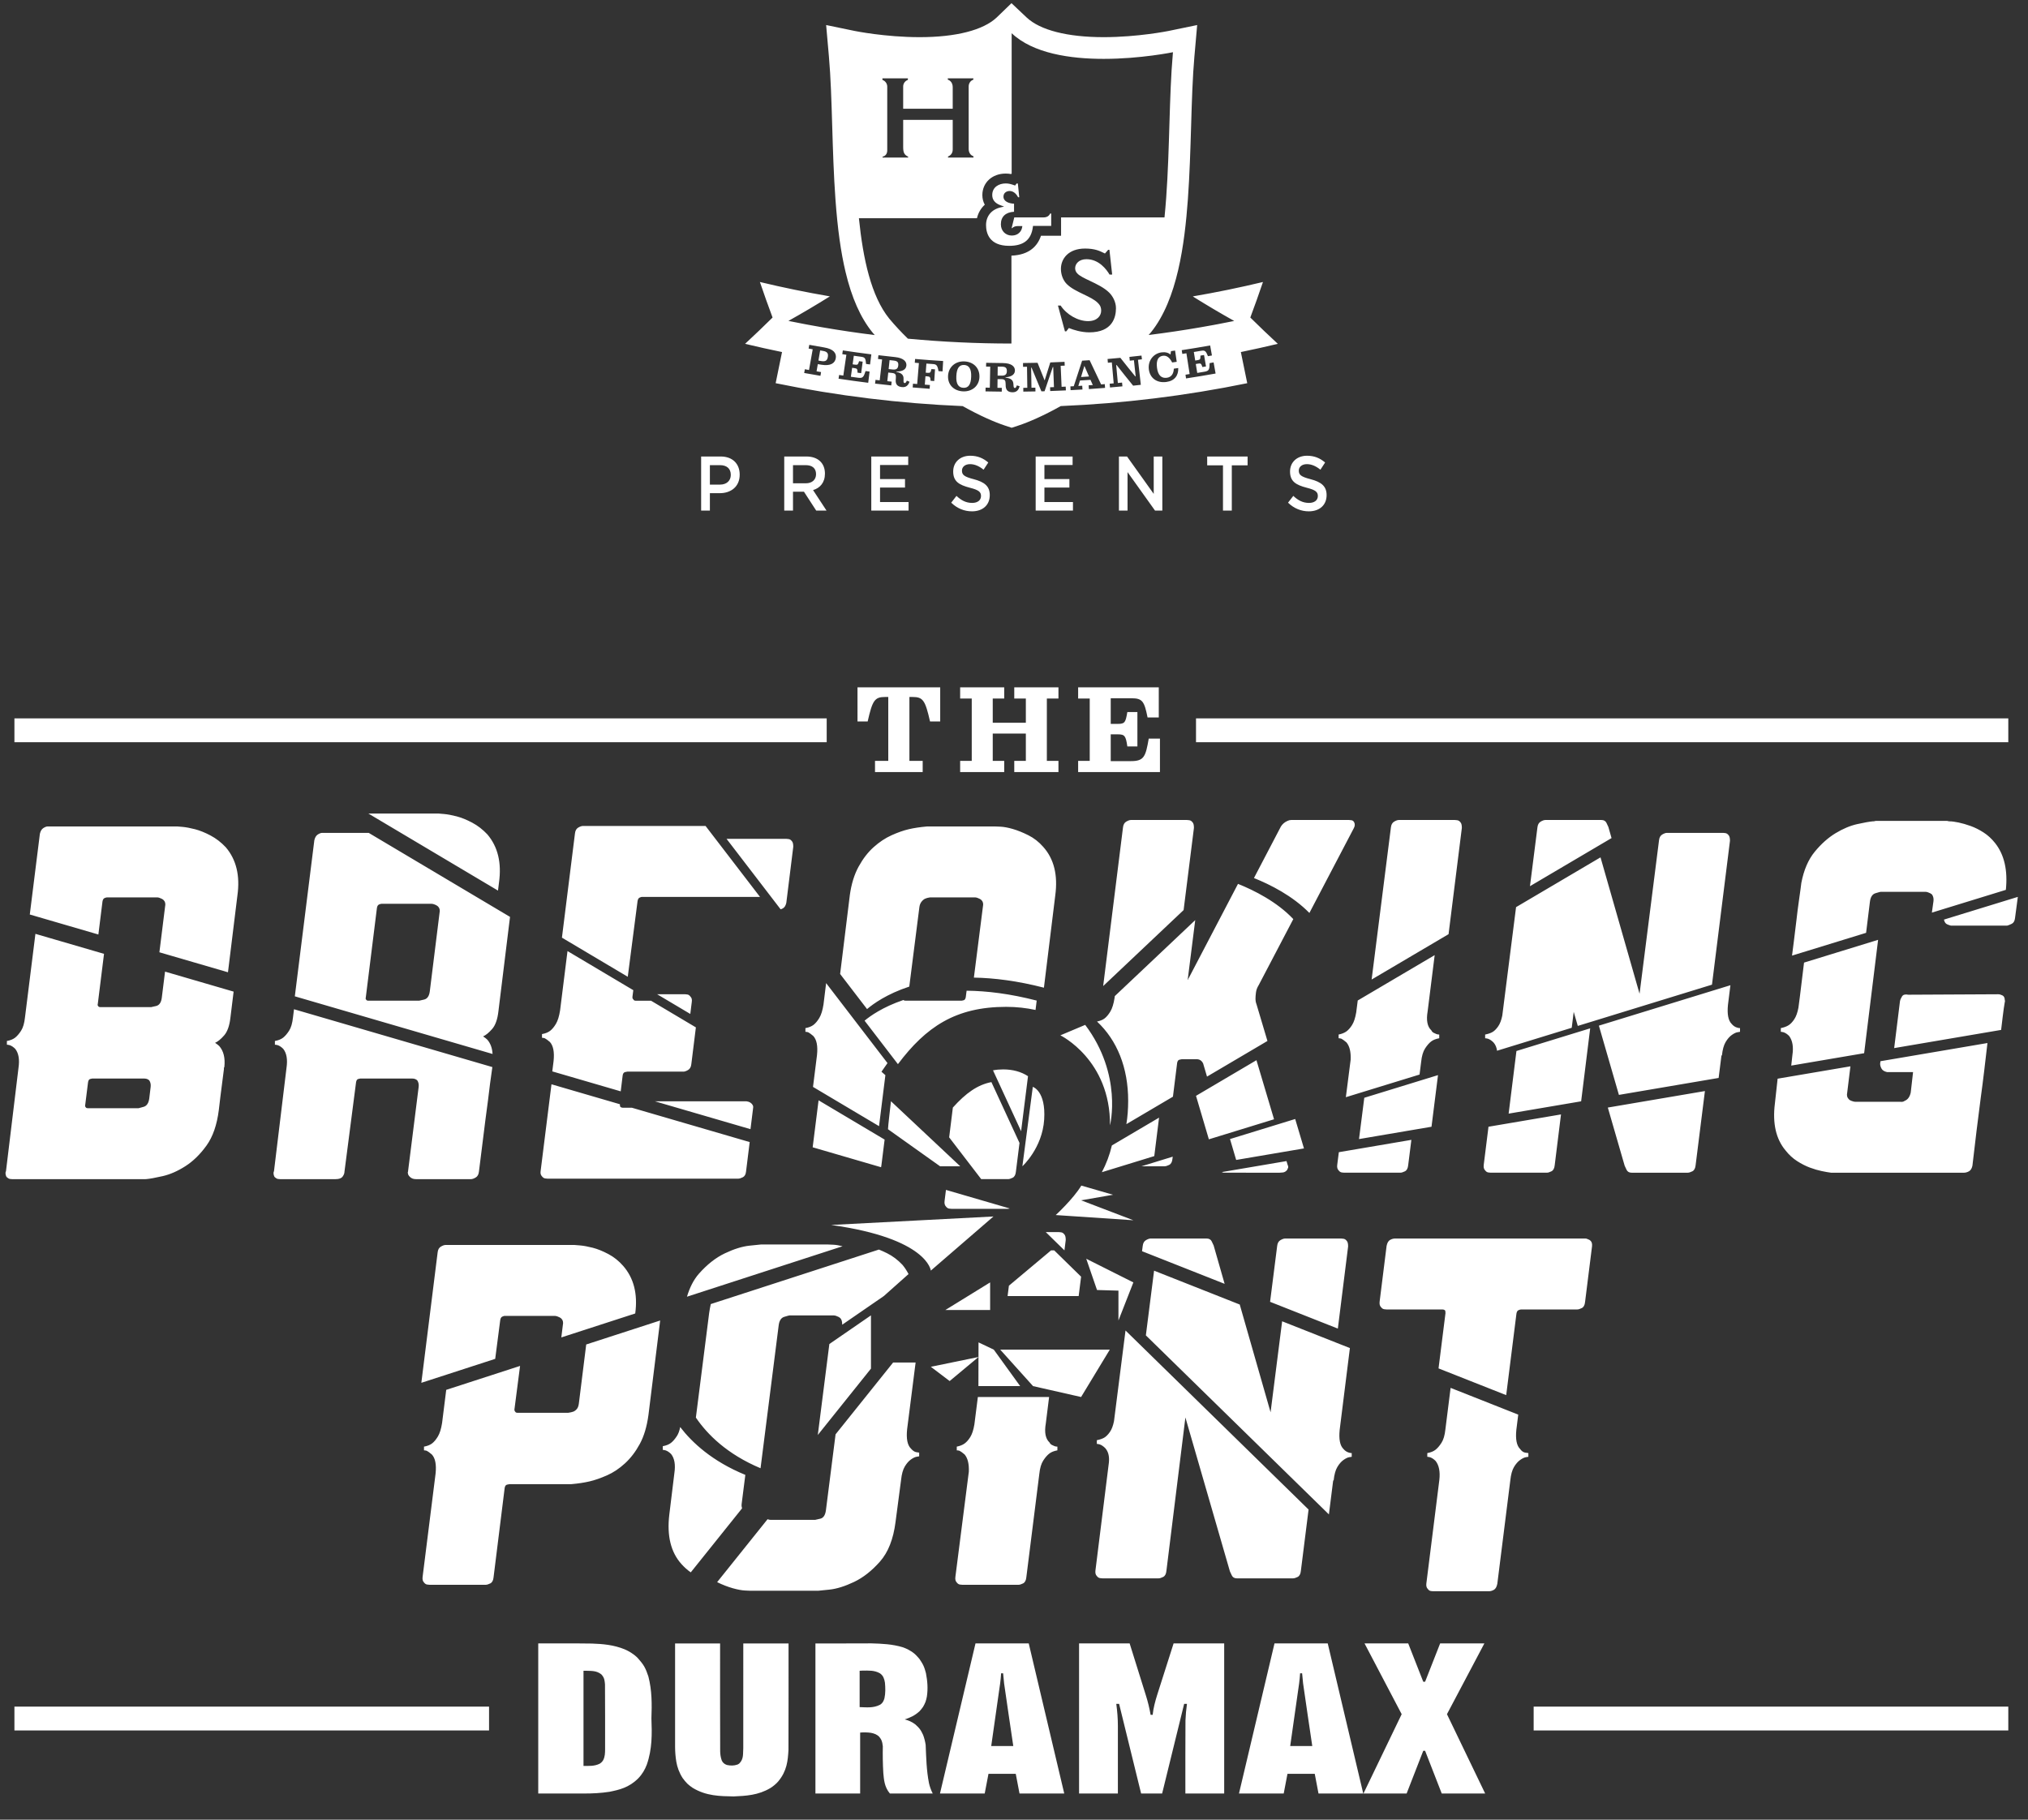 <?xml version="1.0" encoding="utf-8"?>
<!-- Generator: Adobe Illustrator 16.0.0, SVG Export Plug-In . SVG Version: 6.00 Build 0)  -->
<!DOCTYPE svg PUBLIC "-//W3C//DTD SVG 1.1//EN" "http://www.w3.org/Graphics/SVG/1.1/DTD/svg11.dtd">
<svg version="1.1" id="Layer_1" xmlns="http://www.w3.org/2000/svg" xmlns:xlink="http://www.w3.org/1999/xlink" x="0px" y="0px"
	 width="390px" height="350px" viewBox="0 0 390 350" enable-background="new 0 0 390 350" xml:space="preserve">
<rect x="0" y="0" width="390" height="350" fill="#333333" stroke="none"/>
<path fill="#FFFFFF" d="M278.262,329.71l7.347,15.259h-8.352l-3.2-8.219h-0.353l-3.199,8.219h-8.3l7.347-15.259l-7.14-13.608h8.4
	l2.892,7.37h0.353l2.892-7.37h8.507L278.262,329.71z M255.334,316.102l6.828,28.867h-8.604l-0.722-3.786h-5.246l-0.722,3.786h-8.604
	l6.831-28.867H255.334z M252.359,335.84c-0.586-4.016-1.197-8.036-1.765-12.049c-0.074-0.647-0.131-1.296-0.188-1.946h-0.387
	c-0.078,1.297-0.262,2.589-0.463,3.879l-1.441,10.116H252.359z M222.537,325.995c-0.399,1.276-0.739,2.564-0.871,3.843h-0.394
	c-0.222-1.277-0.528-2.545-0.928-3.802l-3.104-9.935h-9.727v28.867h7.464v-13.003c0-1.416-0.117-2.824-0.306-4.238h0.541
	l4.232,17.241h4.043l4.233-17.241h0.541c-0.145,1.057-0.249,2.117-0.287,3.175c-0.037,4.69-0.012,9.377-0.018,14.066h7.465v-28.867
	h-9.73L222.537,325.995z M197.835,316.102l6.827,28.867h-8.602l-0.722-3.786h-5.246l-0.724,3.786h-8.603l6.831-28.867H197.835z
	 M194.863,335.84c-0.588-4.016-1.2-8.036-1.766-12.049c-0.076-0.647-0.134-1.296-0.189-1.946h-0.386
	c-0.077,1.297-0.262,2.589-0.463,3.879l-1.44,10.116H194.863z M178.648,342.968c0.148,0.659,0.382,1.342,0.722,2.001h-8.238
	c-1.066-1.271-1.144-2.652-1.266-3.989c-0.101-1.698-0.125-3.401-0.093-5.104c-0.046-0.403-0.105-0.808-0.286-1.21
	c-0.129-0.229-0.256-0.455-0.432-0.637c-0.459-0.447-1.048-0.641-1.583-0.734c-0.685-0.099-1.371-0.098-2.057-0.049v11.724h-8.601
	v-28.867c3.591-0.005,7.178,0.014,10.769-0.012c2.009,0.058,4.007,0.136,6.055,0.755c0.313,0.107,0.616,0.248,0.92,0.385
	c0.426,0.237,0.853,0.48,1.224,0.784c0.375,0.305,0.694,0.677,1.014,1.047c0.285,0.422,0.572,0.845,0.784,1.301
	c0.213,0.458,0.348,0.952,0.484,1.443c0.294,1.506,0.416,3.009,0.18,4.525c-0.057,0.337-0.145,0.674-0.261,1.007
	c-0.139,0.331-0.281,0.663-0.471,0.96c-0.19,0.298-0.431,0.564-0.667,0.833c-0.951,0.885-1.892,1.271-2.857,1.584
	c0.665,0.171,1.362,0.442,2.035,0.963c0.315,0.289,0.63,0.577,0.88,0.915c0.251,0.338,0.436,0.725,0.622,1.111
	c0.237,0.639,0.396,1.281,0.488,1.925C178.117,338.073,178.164,340.511,178.648,342.968z M170.181,323.645
	c-0.047-0.354-0.145-0.704-0.301-1.045c-0.144-0.271-0.333-0.525-0.662-0.751c-1.074-0.616-2.208-0.521-3.315-0.521
	c-0.198,0.011-0.395,0.02-0.588,0.031v6.992c1.303,0.034,2.604,0.218,3.917-0.451c0.534-0.323,0.726-0.81,0.851-1.238
	C170.303,325.656,170.272,324.652,170.181,323.645z M142.939,316.102c0.001,6.728,0,13.454-0.003,20.182
	c-0.083,0.982,0.135,2.045-0.782,2.925c-0.108,0.072-0.214,0.143-0.33,0.193c-0.696,0.239-1.325,0.226-1.987,0.089
	c-0.327-0.096-0.631-0.26-0.888-0.608c-0.056-0.096-0.113-0.188-0.156-0.286c-0.211-0.59-0.28-1.141-0.298-1.718
	c-0.035-6.926-0.011-13.851-0.015-20.776h-8.655v19.936c0.004,0.931,0.078,1.861,0.229,2.785c0.173,1.068,0.571,2.163,1.222,3.169
	c0.263,0.391,0.587,0.74,0.913,1.092c0.326,0.297,0.662,0.558,1.005,0.788c2.643,1.607,5.29,1.603,7.901,1.658
	c2.353-0.104,4.733-0.227,7.042-1.603c0.512-0.316,1.129-0.818,1.518-1.279c1.704-2.036,1.85-4.023,1.973-6.021
	c0.032-6.844,0.009-13.686,0.015-20.524H142.939z M125.273,330.515c0.116,2.968,0.161,5.918-0.893,8.913
	c-0.349,0.917-0.837,1.789-1.646,2.63c-1.792,1.795-3.685,2.206-5.534,2.581c-1.639,0.255-3.283,0.335-4.924,0.33h-8.768v-28.867
	c3.439,0.008,6.878-0.029,10.319,0.024c2.083,0.071,4.188,0.247,6.305,1.11c0.802,0.358,1.689,0.844,2.493,1.655
	c0.461,0.525,0.92,1.052,1.264,1.646c0.345,0.593,0.569,1.254,0.797,1.916C125.385,325.129,125.374,327.823,125.273,330.515z
	 M116.345,323.99c-0.065-0.635-0.054-1.259-0.709-1.941c-0.921-0.729-1.885-0.651-2.834-0.687c-0.197-0.002-0.393-0.002-0.59,0
	v18.306c1.03-0.021,2.047,0.087,3.095-0.424c0.249-0.152,0.482-0.344,0.688-0.689c0.358-0.677,0.357-1.381,0.369-2.077
	C116.357,332.313,116.382,328.156,116.345,323.99z M164.903,138.765h1.957c0.917-4.038,1.338-4.707,3.343-4.707h0.619v12.289h-2.551
	v2.155h9.168v-2.155h-2.552v-12.289h0.619c2.007,0,2.428,0.669,3.346,4.707h1.957V132.2h-15.905V138.765z M193.118,134.355V132.2
	h-8.474v2.155h2.23v11.992h-2.23v2.155h8.474v-2.155h-2.206v-5.253h6.366v5.253h-2.228v2.155h8.498v-2.155h-2.23v-11.992h2.23V132.2
	h-8.498v2.155h2.228v4.658h-6.366v-4.658H193.118z M207.334,146.347v2.155h15.733v-6.441h-2.155
	c-0.595,3.444-0.894,4.336-3.396,4.336h-3.914v-5.154h1.338c1.361,0,1.561,0.298,1.857,2.329h1.934v-6.615h-1.934
	c-0.346,2.007-0.469,2.279-1.857,2.279h-1.338v-4.93h4.013c2.082,0,2.454,0.595,3.072,3.691h2.155V132.2h-15.508v2.155h2.23v11.992
	H207.334z M161.563,187.339l5.179,6.751c1.178-1.006,3.822-2.917,8.12-4.327l1.943-15.288c0.058-0.415,0.191-0.758,0.401-1.025
	c0.208-0.268,0.431-0.459,0.668-0.579c0.237-0.119,0.566-0.208,0.982-0.267h8.65c0.118,0,0.266,0.03,0.445,0.087
	c0.356,0.121,0.624,0.268,0.803,0.447c0.295,0.297,0.385,0.713,0.267,1.248l-1.735,13.649c3.895,0.066,8.37,0.627,13.469,1.939
	l2.177-17.728c0.534-3.923-0.237-7.045-2.317-9.363c-0.834-0.951-1.785-1.695-2.854-2.229c-1.069-0.535-2.065-0.937-2.987-1.204
	c-0.921-0.268-1.724-0.416-2.407-0.446c-0.685-0.029-1.057-0.045-1.115-0.045h-12.929c-1.369,0.12-2.557,0.299-3.567,0.535
	c-1.012,0.238-2.112,0.625-3.3,1.16c-1.19,0.534-2.334,1.292-3.432,2.274c-1.101,0.98-2.066,2.229-2.898,3.745
	c-0.834,1.516-1.398,3.343-1.696,5.484L161.563,187.339z M229.85,176.979l-15.467,14.615l-0.047,0.369
	c-0.178,1.13-0.446,1.991-0.802,2.586c-0.358,0.596-0.729,1.039-1.115,1.338c-0.362,0.279-0.854,0.473-1.454,0.594
	c3.844,3.596,5.99,8.841,5.99,15.232c0,1.61-0.116,3.1-0.343,4.506l8.953-5.28l0.808-6.492c0.059-0.356,0.208-0.564,0.445-0.623
	c0.238-0.06,0.388-0.09,0.448-0.09h2.941c0.118,0,0.268,0.03,0.447,0.09c0.296,0.119,0.534,0.355,0.714,0.712l0.749,2.541
	l11.622-6.854l-2.117-7.102c-0.122-0.296-0.181-0.653-0.181-1.07c0-0.296,0.03-0.682,0.091-1.158
	c0.057-0.477,0.238-0.95,0.534-1.428l6.645-12.685c-3.135-3.328-7.528-5.527-10.634-6.773l-9.474,18.121
	c-0.061,0.06-0.091,0.119-0.091,0.179s-0.03,0.12-0.088,0.178v-0.178L229.85,176.979z M213.461,216.457c0,0,2.472-9.715-4.77-19.329
	l-4.772,2.011C203.919,199.139,213.556,203.822,213.461,216.457z M261.349,219.093l13.941-2.372l1.249-9.929l-14.177,4.359
	L261.349,219.093z M259.882,157.765c-0.235-0.028-0.386-0.044-0.443-0.044h-11.146c-0.239,0-0.478,0.06-0.713,0.179
	c-0.538,0.238-0.953,0.594-1.25,1.069l-5.185,9.917c3.117,1.25,7.433,3.415,10.661,6.716l8.525-16.276
	c0.236-0.415,0.267-0.802,0.089-1.159C260.299,157.93,260.121,157.795,259.882,157.765z M228.714,157.765
	c-0.241-0.028-0.389-0.044-0.447-0.044h-10.79c-0.239,0-0.535,0.105-0.893,0.312c-0.354,0.209-0.565,0.58-0.624,1.115l-3.812,30.514
	l15.469-14.616l1.986-15.808c0-0.536-0.086-0.892-0.266-1.07C229.158,157.93,228.95,157.795,228.714,157.765z M190.409,246.663
	l-8.609,5.308h8.609V246.663z M185.73,191.765c-0.058,0.356-0.194,0.566-0.399,0.623c-0.21,0.061-0.344,0.09-0.402,0.09h-10.791
	c-0.2,0-0.324-0.052-0.396-0.138c-4.005,1.353-6.444,3.118-7.477,3.98l6.413,8.361c5.389-7.161,11.081-11.022,20.808-11.022
	c2.015,0,3.891,0.219,5.656,0.597l0.222-1.801c-5.118-1.321-9.598-1.862-13.478-1.9L185.73,191.765z M143.956,211.916
	c-0.208-0.057-0.341-0.087-0.402-0.087h-17.604l18.376,5.357l0.477-3.843c0.06-0.297,0.06-0.52,0-0.669
	c-0.058-0.146-0.147-0.281-0.266-0.402C144.357,212.096,144.164,211.977,143.956,211.916z M157.27,276.007l10.223-12.761v-10.244
	l-8.002,5.511L157.27,276.007z M156.283,220.672l13.154,3.836c0.029-0.115,0.051-0.237,0.065-0.374l0.617-4.944l-12.701-7.552
	L156.283,220.672z M146.258,282.405l3.493-27.517c0.118-0.893,0.477-1.428,1.069-1.605c0.595-0.178,0.921-0.269,0.982-0.269h8.561
	c0.119,0,0.266,0.031,0.445,0.091c0.357,0.119,0.624,0.267,0.803,0.444c0.237,0.238,0.355,0.656,0.355,1.248l8.002-5.511
	l4.751-4.229c-0.326-0.626-0.707-1.217-1.159-1.764c-0.893-0.948-1.872-1.692-2.944-2.229c-0.551-0.276-1.081-0.514-1.594-0.719
	l-32.331,10.483c-0.118,0.562-0.237,1.125-0.317,1.739l-2.552,20.095C136.024,275.903,139.816,279.699,146.258,282.405z
	 M270.179,225.293c0.354-0.179,0.563-0.564,0.623-1.159l0.614-4.89l-13.946,2.371l-0.31,2.429c-0.062,0.476,0.028,0.834,0.267,1.07
	c0.179,0.238,0.386,0.373,0.622,0.402c0.238,0.029,0.389,0.044,0.449,0.044h10.788C269.521,225.561,269.82,225.471,270.179,225.293z
	 M179.006,244.391l12.044-10.41l-31.22,1.631C178.408,238.193,179.006,244.391,179.006,244.391z M213.425,259.59h-21.079
	l6.316,7.018l9.24,2.096L213.425,259.59z M160.312,239.417c-0.653-0.029-1.011-0.046-1.069-0.046h-12.929
	c-0.061,0-0.789,0.077-2.185,0.225c-1.398,0.148-2.975,0.638-4.726,1.471c-1.754,0.833-3.42,2.141-4.995,3.923
	c-1.017,1.151-1.766,2.648-2.301,4.422l29.927-9.705C161.394,239.552,160.804,239.44,160.312,239.417z M285.334,224.044
	c-0.061,0.476,0.03,0.834,0.271,1.07c0.179,0.238,0.385,0.373,0.622,0.402c0.239,0.029,0.385,0.044,0.447,0.044h10.79
	c0.237,0,0.535-0.09,0.89-0.268c0.357-0.179,0.566-0.564,0.625-1.159l1.213-9.782l-13.945,2.369L285.334,224.044z M281.126,159.237
	c0-0.536-0.091-0.892-0.269-1.07c-0.175-0.237-0.387-0.372-0.624-0.402c-0.236-0.028-0.387-0.044-0.445-0.044h-10.79
	c-0.238,0-0.534,0.105-0.891,0.312c-0.358,0.209-0.566,0.58-0.625,1.115l-3.708,29.26l14.795-8.725L281.126,159.237z
	 M305.805,197.793l-14.182,4.361l-1.501,12.045l13.944-2.369L305.805,197.793z M260.814,194.707
	c-0.179,1.07-0.444,1.888-0.803,2.451c-0.357,0.566-0.729,0.981-1.114,1.25c-0.389,0.268-0.877,0.46-1.471,0.579v0.714
	c0.179,0,0.356,0.029,0.534,0.087c0.236,0.121,0.565,0.358,0.98,0.715c0.594,0.714,0.862,1.813,0.804,3.3l-0.925,7.236l14.172-4.355
	l0.307-2.435c0.117-1.129,0.368-1.991,0.758-2.587c0.386-0.593,0.771-1.039,1.159-1.336c0.386-0.299,0.906-0.506,1.561-0.625v-0.714
	c-0.179,0-0.358-0.029-0.535-0.09c-0.119-0.058-0.283-0.135-0.491-0.222c-0.21-0.091-0.371-0.253-0.488-0.492
	c-0.775-0.713-1.012-1.93-0.716-3.655l1.354-10.815l-14.797,8.726L260.814,194.707z M344.469,204.959l14.02-2.383l2.686-21.807
	l-14.245,4.381c-0.262,2.079-0.529,4.276-0.809,6.624l-0.269,2.052c-0.179,0.951-0.444,1.693-0.803,2.229
	c-0.354,0.534-0.729,0.923-1.113,1.158c-0.385,0.239-0.877,0.417-1.472,0.537v0.712c0.118,0,0.296,0.031,0.536,0.089
	c0.356,0.12,0.711,0.356,1.069,0.714c0.653,0.891,0.86,2.11,0.625,3.657L344.469,204.959z M309.302,159.058
	c-0.057-0.118-0.176-0.369-0.355-0.758c-0.179-0.385-0.505-0.579-0.979-0.579h-10.791c-0.24,0-0.534,0.105-0.894,0.312
	c-0.356,0.209-0.566,0.58-0.624,1.115l-1.435,11.303l15.689-9.252L309.302,159.058z M259.253,239.74
	c0-0.538-0.087-0.894-0.269-1.072c-0.178-0.235-0.386-0.37-0.622-0.401c-0.238-0.029-0.389-0.044-0.446-0.044h-10.791
	c-0.237,0-0.534,0.105-0.893,0.312c-0.354,0.209-0.564,0.58-0.623,1.115l-1.363,10.745l13.032,5.15L259.253,239.74z
	 M207.912,230.872l6.132-1.068l-6.096-1.766c-1.548,2.57-4.922,5.669-4.922,5.669l14.929,1.001L207.912,230.872z M385.741,171.159
	c0.389-3.753-0.294-6.751-2.059-8.99c-0.657-0.831-1.397-1.516-2.23-2.05c-0.834-0.536-1.664-0.951-2.498-1.249
	c-0.832-0.297-1.605-0.519-2.317-0.669c-0.713-0.147-1.277-0.222-1.694-0.222c-0.118,0-0.223-0.014-0.312-0.045
	c-0.09-0.028-0.193-0.044-0.313-0.044h-0.268h-12.93h-0.266c-0.121,0-0.227,0.016-0.312,0.044c-0.09,0.032-0.198,0.045-0.313,0.045
	h-0.088c-0.657,0.06-1.651,0.238-2.989,0.535c-1.338,0.298-2.72,0.878-4.146,1.739c-1.427,0.863-2.765,2.051-4.012,3.567
	c-1.247,1.517-2.113,3.523-2.587,6.02c0,0.06-0.046,0.417-0.136,1.071c-0.089,0.654-0.208,1.502-0.354,2.541
	c-0.15,1.04-0.299,2.216-0.446,3.521c-0.148,1.309-0.313,2.647-0.49,4.014c-0.119,0.906-0.24,1.851-0.36,2.817l14.243-4.38
	l0.741-6.017c0.117-0.892,0.476-1.427,1.07-1.605c0.593-0.178,0.921-0.267,0.979-0.267h8.65c0.118,0,0.269,0.03,0.444,0.089
	c0.359,0.12,0.627,0.267,0.805,0.445c0.237,0.356,0.327,0.774,0.27,1.249l-0.31,2.218L385.741,171.159z M230.002,210.777
	l2.473,8.363l12.534-3.854l-3.384-11.363L230.002,210.777z M204.057,237.029c-0.237-0.029-0.387-0.047-0.445-0.047h-2.506
	l3.594,3.516l0.25-1.998c0-0.535-0.09-0.894-0.269-1.069C204.504,237.193,204.294,237.058,204.057,237.029z M246.099,225.561
	c0.059,0,0.257-0.015,0.583-0.044s0.609-0.193,0.846-0.491c0.058-0.119,0.118-0.252,0.178-0.401c0.06-0.148,0.03-0.342-0.088-0.58
	l-0.213-0.719l-12.461,2.119c0.186,0.069,0.322,0.116,0.367,0.116H246.099z M237.738,223.105l13.026-2.213l-1.688-5.659
	l-12.536,3.856l1.149,3.895C237.707,223.03,237.725,223.063,237.738,223.105z M222.897,214.969l-9.075,5.35
	c-0.432,1.84-1.075,3.529-1.926,5.147l10.08-3.098L222.897,214.969z M224.848,224.056c0.358-0.18,0.566-0.566,0.624-1.161
	l0.054-0.418l-6.003,1.847h4.436C224.194,224.323,224.493,224.232,224.848,224.056z M233.394,239.561
	c-0.06-0.119-0.18-0.371-0.358-0.759c-0.176-0.386-0.504-0.579-0.979-0.579h-10.792c-0.235,0-0.535,0.105-0.889,0.312
	c-0.358,0.209-0.567,0.58-0.624,1.115l-0.13,1.011l15.883,6.277L233.394,239.561z M332.688,161.714c0-0.537-0.091-0.893-0.27-1.071
	c-0.178-0.237-0.388-0.371-0.625-0.402c-0.238-0.029-0.386-0.044-0.443-0.044h-10.791c-0.238,0-0.537,0.105-0.891,0.312
	c-0.359,0.209-0.567,0.58-0.625,1.115l-3.744,29.516l-7.508-26.235l-16.241,9.577l-2.647,20.848
	c-0.178,0.893-0.447,1.593-0.803,2.098c-0.354,0.505-0.713,0.861-1.069,1.068c-0.356,0.21-0.833,0.372-1.426,0.491v0.714
	c0.118,0,0.296,0.029,0.535,0.087c0.354,0.121,0.712,0.358,1.068,0.715c0.378,0.42,0.597,0.96,0.688,1.598l14.36-4.416l0.38-3.067
	l0.784,2.71l25.806-7.934L332.688,161.714z M217.955,246.663l-9.062-4.551l2.071,6.011l4.122,0.122v5.745L217.955,246.663z
	 M183.992,304.378c0.179,0.239,0.387,0.372,0.624,0.401c0.237,0.03,0.387,0.045,0.448,0.045h10.788c0.238,0,0.538-0.09,0.892-0.267
	c0.356-0.18,0.565-0.565,0.625-1.161l2.497-19.885c0.117-1.128,0.369-1.989,0.759-2.586c0.385-0.594,0.771-1.039,1.159-1.337
	c0.384-0.298,0.904-0.505,1.56-0.624v-0.714c-0.179,0-0.357-0.028-0.535-0.089c-0.12-0.059-0.282-0.135-0.49-0.223
	c-0.207-0.09-0.373-0.254-0.491-0.491c-0.771-0.715-1.011-1.931-0.713-3.656l0.636-5.089h-13.701l-0.667,5.268
	c-0.177,1.071-0.446,1.888-0.801,2.451c-0.358,0.567-0.731,0.98-1.116,1.25c-0.387,0.268-0.878,0.461-1.473,0.579v0.714
	c0.179,0,0.358,0.029,0.537,0.088c0.237,0.12,0.563,0.356,0.98,0.714c0.595,0.714,0.861,1.814,0.803,3.299l-2.586,20.243
	C183.665,303.784,183.754,304.141,183.992,304.378z M111.319,269.958c-0.06,0.476-0.193,0.834-0.4,1.069
	c-0.209,0.238-0.433,0.402-0.669,0.491c-0.239,0.089-0.566,0.164-0.98,0.223h-9.721c-0.238,0-0.387-0.059-0.445-0.179
	c-0.12-0.118-0.178-0.268-0.178-0.444l1.086-8.393l-14.2,4.605l-0.796,6.373c-0.179,1.129-0.446,1.991-0.803,2.586
	c-0.357,0.595-0.729,1.04-1.115,1.338c-0.387,0.297-0.907,0.505-1.56,0.623v0.714c0.179,0,0.356,0.029,0.535,0.088
	c0.237,0.12,0.565,0.356,0.981,0.714c0.653,0.714,0.892,1.933,0.713,3.657l-2.497,19.885c-0.06,0.476,0.029,0.832,0.268,1.069
	c0.179,0.239,0.386,0.372,0.624,0.401c0.237,0.03,0.386,0.045,0.445,0.045h10.79c0.237,0,0.535-0.09,0.892-0.267
	c0.357-0.18,0.564-0.565,0.624-1.161l2.14-17.209c0.059-0.356,0.208-0.564,0.446-0.624c0.237-0.06,0.387-0.089,0.446-0.089h11.86
	c1.367-0.119,2.556-0.298,3.567-0.536c1.01-0.235,2.125-0.624,3.344-1.159c1.218-0.534,2.378-1.307,3.478-2.318
	c1.1-1.009,2.051-2.258,2.854-3.746c0.804-1.485,1.35-3.328,1.65-5.527l2.254-18.197l-14.22,4.611L111.319,269.958z
	 M180.781,224.323h3.875l-13.316-12.507c0,0-0.612,5.206-0.571,5.382L180.781,224.323z M256.381,284.75h0.09
	c0.119-1.127,0.354-1.99,0.713-2.585c0.356-0.594,0.743-1.04,1.159-1.337c0.415-0.298,0.771-0.477,1.069-0.537
	c0.297-0.057,0.477-0.087,0.534-0.087v-0.714c-0.178,0-0.356-0.029-0.534-0.091c-0.416-0.117-0.773-0.356-1.069-0.713
	c-0.657-0.653-0.893-1.872-0.715-3.655l1.967-15.739l-13.031-5.151l-2.223,17.502l-5.93-20.725l-16.473-6.514l-1.58,12.444
	l35.2,34.438L256.381,284.75z M128.709,291.359c-0.477,4.043,0.297,7.193,2.316,9.451c0.574,0.648,1.181,1.183,1.815,1.622
	l9.862-12.312c-0.077-0.249-0.119-0.515-0.082-0.812l0.713-5.626c-6.381-2.611-10.253-6.229-12.527-9.2
	c-0.138,0.712-0.346,1.287-0.626,1.718c-0.387,0.596-0.772,1.042-1.159,1.338c-0.387,0.3-0.907,0.506-1.561,0.625v0.713
	c0.119,0,0.298,0.031,0.535,0.09c0.358,0.119,0.714,0.356,1.069,0.712c0.656,0.834,0.862,2.052,0.625,3.656L128.709,291.359z
	 M188.17,261.013l-0.013,5.595h8.029l-5.077-7.018l-2.932-1.392l-0.006,2.81l-9.164,1.885l3.617,2.742L188.17,261.013z
	 M137.927,304.323c1.039,0.506,2.035,0.893,2.986,1.16c0.95,0.268,1.753,0.416,2.409,0.444c0.652,0.032,1.008,0.045,1.069,0.045
	h12.929c0.061,0,0.789-0.073,2.188-0.222c1.396-0.148,2.97-0.639,4.724-1.472c1.754-0.833,3.418-2.14,4.995-3.924
	c1.575-1.783,2.569-4.31,2.987-7.58l1.069-8.113c0.119-1.13,0.358-1.991,0.713-2.586c0.356-0.595,0.743-1.039,1.159-1.338
	c0.417-0.296,0.772-0.476,1.072-0.534c0.295-0.061,0.474-0.091,0.535-0.091v-0.714c-0.061,0-0.254-0.029-0.581-0.089
	c-0.326-0.058-0.667-0.297-1.026-0.712c-0.653-0.654-0.89-1.874-0.713-3.657l1.637-12.874h-4.323l-11.069,13.816l-1.851,14.574
	c-0.119,0.951-0.477,1.501-1.069,1.649c-0.595,0.149-0.924,0.224-0.982,0.224h-8.65c-0.119,0-0.267-0.03-0.445-0.09
	c-0.032-0.01-0.051-0.022-0.08-0.032l-9.698,12.105C137.917,304.318,137.922,304.32,137.927,304.323z M207.902,245.559l-5.171-5.06
	h-0.61c-0.184,0.156-0.354,0.303-0.542,0.46l-7.559,6.338l-0.251,1.988h13.668L207.902,245.559z M341.324,212.272
	c-0.478,3.806,0.208,6.81,2.052,9.008c0.652,0.833,1.396,1.517,2.229,2.052c0.833,0.534,1.651,0.95,2.454,1.248
	c0.801,0.298,1.561,0.521,2.274,0.669c0.712,0.147,1.304,0.252,1.781,0.312h0.893h24.7c0.297,0,0.609-0.09,0.937-0.268
	c0.326-0.179,0.55-0.536,0.667-1.07c0.538-4.695,1.072-9.064,1.606-13.107c0.236-1.725,0.46-3.463,0.668-5.218
	c0.208-1.751,0.401-3.401,0.579-4.948c0.013-0.116,0.026-0.217,0.039-0.33l-20.576,3.498l-0.062,0.488
	c0,0.297,0.089,0.609,0.268,0.936c0.181,0.327,0.535,0.552,1.069,0.669h4.996l-0.447,3.924c-0.178,0.832-0.564,1.367-1.158,1.604
	c-0.236,0.178-0.536,0.238-0.892,0.178h-8.649c-0.121,0-0.27-0.028-0.447-0.087c-0.417-0.12-0.683-0.269-0.801-0.447
	c-0.301-0.296-0.386-0.714-0.269-1.248l0.618-5.034l-14.002,2.379L341.324,212.272z M385.134,195.563
	c0.148-1.218,0.281-2.154,0.401-2.809c0.059-0.178,0.059-0.297,0-0.357c0-0.475-0.15-0.787-0.449-0.936
	c-0.296-0.147-0.562-0.222-0.8-0.222l-17.3,0.088c-0.596-0.119-0.996-0.014-1.205,0.312c-0.208,0.327-0.342,0.64-0.401,0.937
	l-1.116,9.018l20.567-3.497C384.935,197.196,385.039,196.335,385.134,195.563z M373.854,176.871v0.1
	c0.116,0.418,0.312,0.686,0.577,0.804c0.27,0.12,0.522,0.209,0.759,0.267h10.79c0.238-0.058,0.535-0.178,0.894-0.356
	c0.356-0.178,0.562-0.534,0.625-1.069l0.545-4.107L373.854,176.871z M289.654,268.345l1.969-15.677
	c0.057-0.355,0.19-0.579,0.4-0.668c0.209-0.089,0.37-0.134,0.492-0.134h10.788c0.236,0,0.534-0.089,0.891-0.268
	s0.565-0.563,0.625-1.159l1.338-10.699c0.058-0.477-0.032-0.834-0.269-1.072c-0.118-0.118-0.223-0.191-0.312-0.223
	c-0.09-0.029-0.192-0.074-0.313-0.134c-0.118-0.059-0.235-0.089-0.354-0.089h-36.65c-0.301,0-0.612,0.089-0.937,0.268
	c-0.328,0.178-0.552,0.565-0.67,1.159l-1.337,10.7c-0.058,0.477,0.027,0.833,0.269,1.07c0.176,0.238,0.384,0.371,0.625,0.401
	c0.235,0.031,0.384,0.045,0.443,0.045h10.701c0.237,0,0.414,0.06,0.534,0.178c0.06,0.061,0.09,0.239,0.09,0.535l-1.335,10.623
	L289.654,268.345z M292.315,278.687c-0.654-0.653-0.893-1.872-0.712-3.655l0.366-2.94l-13.006-5.144l-1.005,7.994
	c-0.12,1.131-0.371,1.992-0.76,2.586c-0.386,0.596-0.771,1.041-1.157,1.338c-0.389,0.299-0.907,0.505-1.561,0.625v0.714
	c0.118,0,0.299,0.03,0.534,0.087c0.358,0.12,0.713,0.356,1.069,0.715c0.655,0.833,0.894,2.05,0.713,3.656l-2.495,19.885
	c-0.062,0.476,0.028,0.832,0.27,1.069c0.178,0.239,0.369,0.373,0.577,0.401c0.208,0.03,0.344,0.046,0.401,0.046h10.79
	c0.299,0,0.61-0.091,0.937-0.268c0.326-0.18,0.549-0.565,0.668-1.161l2.498-19.885c0.119-1.127,0.356-1.99,0.711-2.585
	c0.358-0.594,0.745-1.04,1.161-1.337c0.415-0.298,0.773-0.477,1.069-0.537c0.299-0.057,0.478-0.087,0.534-0.087v-0.714
	c-0.057,0-0.266-0.029-0.624-0.091C292.94,279.342,292.612,279.104,292.315,278.687z M312.436,224.223
	c0.057,0.121,0.178,0.372,0.356,0.76c0.178,0.386,0.504,0.578,0.979,0.578h10.789c0.236,0,0.534-0.09,0.893-0.268
	c0.354-0.179,0.562-0.564,0.625-1.159l1.791-14.277l-18.672,3.175L312.436,224.223z M331.051,203.01h0.09
	c0.118-1.128,0.356-1.991,0.713-2.586c0.356-0.594,0.743-1.039,1.16-1.338c0.416-0.297,0.77-0.475,1.07-0.535
	c0.294-0.058,0.475-0.089,0.535-0.089v-0.712c-0.179,0-0.358-0.029-0.535-0.091c-0.419-0.118-0.774-0.356-1.07-0.713
	c-0.657-0.654-0.892-1.873-0.716-3.656l0.475-3.789l-25.295,7.776l3.852,13.317l19.176-3.261L331.051,203.01z M249.543,303.319
	c0.356-0.181,0.562-0.565,0.623-1.16l1.483-11.807l-35.203-34.439l-2.216,17.443c-0.179,0.892-0.445,1.592-0.803,2.096
	c-0.356,0.506-0.715,0.862-1.069,1.069c-0.357,0.209-0.835,0.373-1.428,0.491v0.713c0.119,0,0.298,0.03,0.535,0.089
	c0.357,0.12,0.713,0.357,1.071,0.714c0.593,0.656,0.832,1.575,0.714,2.765l-2.588,20.775c-0.059,0.478,0.031,0.835,0.268,1.07
	c0.179,0.238,0.388,0.373,0.625,0.402c0.236,0.031,0.387,0.045,0.445,0.045h10.789c0.238,0,0.534-0.089,0.893-0.267
	c0.357-0.181,0.565-0.565,0.625-1.16l3.654-29.516l8.562,29.604c0.059,0.121,0.179,0.372,0.356,0.759
	c0.179,0.387,0.506,0.579,0.981,0.579h10.79C248.887,303.586,249.187,303.497,249.543,303.319z M107.946,257.244l14.215-4.607
	c0.503-3.753-0.271-6.81-2.33-9.163c-0.833-0.95-1.784-1.708-2.853-2.273c-1.071-0.565-2.066-0.967-2.988-1.205
	c-0.923-0.234-1.726-0.386-2.408-0.444c-0.684-0.059-1.056-0.09-1.114-0.09h-24.79c-0.238,0-0.535,0.104-0.892,0.312
	c-0.356,0.209-0.565,0.579-0.624,1.114l-3.135,25.086l14.206-4.607l0.967-7.459c0.059-0.357,0.192-0.58,0.402-0.669
	c0.207-0.09,0.341-0.133,0.4-0.133h9.72c0.119,0,0.267,0.03,0.446,0.088c0.356,0.12,0.624,0.268,0.802,0.446
	c0.297,0.298,0.386,0.714,0.268,1.249L107.946,257.244z M158.365,193.201c-0.177,1.13-0.445,1.992-0.8,2.586
	c-0.358,0.596-0.731,1.039-1.115,1.338c-0.387,0.298-0.908,0.505-1.561,0.625v0.712c0.176,0,0.355,0.031,0.535,0.089
	c0.237,0.12,0.563,0.356,0.979,0.714c0.653,0.713,0.892,1.933,0.714,3.657l-0.77,6.135l12.699,7.551l1.22-9.811l-0.753-0.658
	c0.387-0.57,0.772-1.124,1.159-1.661l-11.802-15.385L158.365,193.201z M150.545,174.723c0.326-0.179,0.549-0.536,0.669-1.071
	l1.338-10.79c0-0.536-0.089-0.893-0.269-1.07c-0.179-0.237-0.387-0.37-0.624-0.401c-0.24-0.029-0.388-0.045-0.446-0.045h-11.492
	l10.399,13.555C150.259,174.857,150.399,174.802,150.545,174.723z M112.086,158.87c-0.238,0-0.534,0.105-0.891,0.312
	c-0.356,0.209-0.566,0.581-0.624,1.115l-2.507,20.053l12.66,7.526l1.885-14.561c0.06-0.357,0.193-0.58,0.401-0.669
	c0.208-0.088,0.341-0.133,0.402-0.133h22.741l-10.467-13.644H112.086z M200.804,215.324c0.349-5.514-2.188-6.275-2.188-6.275
	l-2.005,15.274C196.611,224.323,200.452,220.84,200.804,215.324z M182.54,232.467c0.238,0.029,0.388,0.043,0.448,0.043h10.789
	c0.118,0,0.253-0.021,0.403-0.068l-12.264-3.573l-0.266,2.125c-0.061,0.477,0.029,0.835,0.266,1.072
	C182.095,232.302,182.303,232.438,182.54,232.467z M197.694,206.998c-1.311-0.859-2.937-1.305-4.77-1.305
	c-0.682,0-1.333,0.059-1.961,0.18l5.403,11.708L197.694,206.998z M183.242,213.032l-0.711,5.73l6.164,8.036h5.152
	c0.237,0,0.534-0.089,0.893-0.267c0.356-0.18,0.563-0.564,0.624-1.16l0.695-5.53l-5.405-11.707
	C187.992,208.647,185.738,210.251,183.242,213.032z M131.793,191.24h-5.414l6.369,3.786l0.293-2.361
	c0.06-0.414-0.029-0.742-0.266-0.979c-0.18-0.238-0.373-0.371-0.581-0.401S131.854,191.24,131.793,191.24z M27.187,226.799H2.308
	c-0.299,0-0.521-0.045-0.669-0.134c-0.149-0.089-0.283-0.192-0.401-0.312c-0.12-0.237-0.178-0.459-0.178-0.668
	c0-0.207,0.029-0.342,0.089-0.402l2.408-19.885c0.236-1.604,0.029-2.822-0.624-3.656c-0.356-0.356-0.713-0.594-1.071-0.714
	c-0.238-0.058-0.416-0.088-0.535-0.088v-0.714c0.654-0.118,1.173-0.326,1.561-0.623c0.386-0.298,0.772-0.743,1.16-1.338
	c0.386-0.594,0.638-1.456,0.758-2.586l2.006-16.06l13.191,3.846l-1.197,9.628c-0.06,0.179-0.031,0.326,0.089,0.445
	c0.059,0.119,0.208,0.178,0.445,0.178h9.72c0.059,0,0.385-0.073,0.981-0.223c0.594-0.148,0.951-0.669,1.07-1.561l0.627-5.046
	l13.188,3.846l-0.619,5.034c-0.178,1.547-0.58,2.675-1.204,3.389c-0.625,0.714-1.204,1.191-1.739,1.428
	c0.356,0.238,0.624,0.444,0.803,0.624c0.832,0.952,1.159,2.29,0.98,4.012l-0.088,0.179v0.268c-0.238,1.843-0.462,3.582-0.669,5.216
	c-0.209,1.638-0.312,2.513-0.312,2.631c-0.357,2.854-1.146,5.129-2.364,6.821c-1.219,1.694-2.572,3.02-4.057,3.969
	c-1.486,0.952-2.943,1.592-4.369,1.918c-1.427,0.327-2.498,0.521-3.211,0.579H27.187z M26.652,213.156
	c0.058,0,0.385-0.09,0.981-0.269c0.593-0.178,0.95-0.713,1.07-1.604l0.268-2.229c0.058-0.476-0.031-0.891-0.268-1.249
	c-0.239-0.236-0.566-0.356-0.981-0.356h-9.987c-0.06,0-0.193,0.03-0.401,0.09c-0.209,0.06-0.343,0.267-0.402,0.625l-0.535,4.279
	c-0.06,0.238-0.03,0.417,0.089,0.535c0.059,0.12,0.208,0.179,0.446,0.179H26.652z M106.906,196.937
	c-0.357,0.595-0.729,1.041-1.116,1.338c-0.387,0.298-0.907,0.505-1.56,0.623v0.714c0.179,0,0.357,0.03,0.535,0.09
	c0.236,0.119,0.564,0.356,0.981,0.712c0.653,0.714,0.891,1.933,0.713,3.656l-0.25,2.004l13.16,3.838l0.376-3.076
	c0.059-0.357,0.207-0.565,0.446-0.625c0.237-0.06,0.386-0.089,0.447-0.089h10.79c0.236,0,0.534-0.103,0.89-0.312
	c0.358-0.209,0.566-0.581,0.626-1.116l0.878-7.086l-8.628-5.13h-2.951c-0.24,0-0.387-0.09-0.446-0.268
	c-0.12-0.059-0.178-0.207-0.178-0.445l0.169-1.312l-12.653-7.523l-1.428,11.421C107.529,195.48,107.261,196.342,106.906,196.937z
	 M78.459,225.729c0,0.178,0.119,0.387,0.356,0.624c0.297,0.3,0.683,0.446,1.159,0.446h10.522h0.089c0.237,0,0.536-0.104,0.892-0.312
	c0.356-0.206,0.564-0.58,0.624-1.114l1.249-9.986c0.178-1.25,0.341-2.483,0.49-3.701c0.148-1.218,0.282-2.304,0.401-3.255
	c0.118-0.944,0.266-2.009,0.443-3.188L56.539,194.12l-0.194,1.559c-0.12,1.13-0.372,1.992-0.758,2.586
	c-0.388,0.595-0.774,1.04-1.159,1.338c-0.389,0.297-0.908,0.505-1.562,0.623v0.714c0.119,0,0.297,0.03,0.536,0.088
	c0.357,0.12,0.713,0.357,1.07,0.714c0.653,0.834,0.861,2.052,0.624,3.656l-2.408,19.885c-0.059,0.061-0.088,0.195-0.088,0.402
	c0,0.209,0.059,0.431,0.178,0.668c0.119,0.12,0.252,0.224,0.401,0.312s0.371,0.134,0.669,0.134h10.701
	c0.653,0,1.099-0.162,1.337-0.49c0.238-0.326,0.357-0.638,0.357-0.937l2.229-17.209c0.059-0.358,0.192-0.565,0.402-0.625
	c0.208-0.06,0.341-0.09,0.401-0.09h9.987c0.416,0,0.742,0.12,0.981,0.356c0.237,0.358,0.326,0.773,0.268,1.249l-2.051,16.318
	C78.399,225.491,78.399,225.61,78.459,225.729z M30.653,183.164l13.188,3.846l1.814-14.764c0.535-3.804-0.208-6.896-2.229-9.274
	c-0.892-0.95-1.873-1.708-2.942-2.273c-1.071-0.565-2.067-0.967-2.988-1.205c-0.922-0.236-1.709-0.386-2.363-0.445
	c-0.655-0.059-1.012-0.089-1.07-0.089H9.184c-0.239,0-0.521,0.105-0.847,0.312c-0.328,0.209-0.551,0.58-0.669,1.115l-1.939,15.511
	l13.19,3.847l0.788-6.339c0.058-0.357,0.192-0.579,0.401-0.669c0.208-0.089,0.371-0.133,0.491-0.133h9.629
	c0.119,0,0.269,0.03,0.447,0.088c0.357,0.12,0.625,0.268,0.803,0.447c0.296,0.297,0.385,0.713,0.267,1.248L30.653,183.164z
	 M142.841,226.442c0.357-0.179,0.565-0.536,0.624-1.07l0.706-5.702l-22.646-6.604h-1.689c-0.239,0-0.417-0.06-0.535-0.179
	c-0.06-0.058-0.09-0.207-0.09-0.445l0.006-0.048l-13.164-3.839l-2.091,16.727c-0.06,0.418,0.03,0.745,0.268,0.981
	c0.179,0.238,0.386,0.373,0.624,0.401c0.237,0.03,0.386,0.045,0.446,0.045h36.65C142.188,226.71,142.485,226.62,142.841,226.442z
	 M61.962,160.197h8.941l27.178,16.16l-2.233,18.171c-0.178,1.547-0.58,2.675-1.203,3.389c-0.625,0.714-1.205,1.189-1.74,1.428
	c0.357,0.238,0.625,0.443,0.803,0.624c0.617,0.706,0.953,1.626,1.015,2.755l-38.026-11.088l3.751-30.011
	c0.118-0.536,0.341-0.906,0.669-1.115C61.441,160.303,61.724,160.197,61.962,160.197z M70.434,192.3
	c0.059,0.119,0.208,0.178,0.446,0.178h9.72c0.058,0,0.386-0.073,0.98-0.224c0.594-0.147,0.951-0.668,1.071-1.56l1.872-15.07
	c0.118-0.534,0.029-0.951-0.267-1.249c-0.178-0.179-0.446-0.326-0.803-0.446c-0.178-0.058-0.328-0.089-0.446-0.089h-9.63
	c-0.12,0-0.283,0.044-0.491,0.133c-0.209,0.09-0.343,0.312-0.401,0.669l-2.14,17.21C70.285,192.031,70.314,192.181,70.434,192.3z
	 M95.957,169.769c0.535-3.804-0.209-6.896-2.229-9.274c-0.893-0.951-1.874-1.708-2.943-2.273s-2.066-0.966-2.987-1.205
	c-0.922-0.235-1.709-0.386-2.363-0.445c-0.655-0.059-1.011-0.09-1.07-0.09H70.849l24.919,14.817L95.957,169.769z M158.98,138.177
	H2.774v4.586H158.98V138.177z M386.21,138.177H230.002v4.586H386.21V138.177z M2.774,332.838h91.275v-4.587H2.774V332.838z
	 M294.933,332.838h91.277v-4.587h-91.277V332.838z M194.076,47.285c2.794,0,4.241-1.162,4.556-3.653l0.023-0.183h3.497v-2.378
	h-0.197c-0.245,0.508-0.661,0.746-1.296,0.746h-5.606l-0.511,2.06h0.104c0.28-0.276,0.624-0.396,1.134-0.396h0.826l-0.042,0.244
	c-0.129,0.786-0.79,1.581-1.976,1.581c-1.225,0-2.113-0.908-2.113-2.161c0-1.465,0.897-2.317,2.533-2.418v-1.545
	c-0.982-0.046-2.034-0.421-2.034-1.363c0-0.745,0.62-1.084,1.202-1.084c0.872,0.019,1.391,0.773,1.617,1.207h0.217L195.74,35.3
	h-0.25l-0.276,0.388l-0.147-0.052c-0.711-0.25-1.099-0.353-1.667-0.353c-1.286,0-2.585,0.692-2.585,2.237
	c0,0.922,0.543,1.585,1.614,1.97l0.664,0.238l-0.688,0.164c-1.742,0.413-2.781,1.684-2.781,3.401
	C189.624,44.785,190.202,47.285,194.076,47.285z M193.625,71.374c0.004-0.568-0.2-0.843-0.96-0.851
	c-0.266-0.001-0.532-0.004-0.797-0.007c-0.006,0.577-0.014,1.152-0.021,1.729c0.259,0.004,0.518,0.006,0.776,0.009
	C193.318,72.259,193.624,72.008,193.625,71.374z M185.401,70.199c-0.935-0.039-1.417,0.62-1.491,2.132
	c-0.076,1.52,0.408,2.221,1.363,2.262c0.957,0.039,1.438-0.623,1.492-2.143C186.819,70.938,186.338,70.236,185.401,70.199z
	 M172.743,70.29c0.057-0.566-0.121-0.86-0.876-0.938c-0.264-0.028-0.526-0.055-0.792-0.085c-0.061,0.574-0.124,1.146-0.184,1.72
	c0.255,0.027,0.512,0.056,0.771,0.083C172.354,71.141,172.679,70.921,172.743,70.29z M143.283,66.133
	c1.795-1.666,3.56-3.351,5.288-5.058c-0.85-2.275-1.661-4.553-2.435-6.835c4.46,1.071,8.953,1.993,13.459,2.764
	c-2.598,1.623-5.256,3.198-7.975,4.72c1.058,0.218,2.119,0.425,3.179,0.625c0.272,0.052,0.544,0.102,0.816,0.151
	c0.815,0.153,1.636,0.299,2.452,0.441c3.372,0.583,6.758,1.085,10.148,1.505c-0.141-0.164-0.284-0.326-0.423-0.493l-0.023-0.03
	l-0.024-0.027c-2.274-2.827-3.956-6.619-5.14-11.589c-0.907-3.799-1.525-8.24-1.943-13.979c-0.337-4.675-0.483-9.46-0.622-14.089
	c-0.146-4.849-0.283-9.428-0.631-13.331l-0.043-0.497l-0.493-5.596l5.501,1.138c0.06,0.011,5.853,1.193,12.488,1.193
	c6.956,0,12.21-1.341,14.803-3.779l2.853-2.758l2.904,2.744c2.587,2.446,7.848,3.793,14.816,3.793
	c6.592,0,12.434-1.183,12.487-1.193l5.5-1.138l-0.491,5.596l-0.045,0.499c-0.344,3.901-0.485,8.48-0.629,13.329
	c-0.14,4.628-0.284,9.414-0.621,14.093c-0.629,8.583-2,19.247-7.082,25.564l-0.025,0.027l-0.026,0.03
	c-0.134,0.162-0.272,0.32-0.41,0.481c3.361-0.418,6.713-0.915,10.059-1.496c0.805-0.14,1.608-0.283,2.41-0.431
	c0.277-0.052,0.557-0.103,0.836-0.156c1.052-0.198,2.098-0.402,3.146-0.618c-2.699-1.512-5.34-3.077-7.921-4.689
	c-0.002-0.015-0.004-0.027-0.007-0.041c4.509-0.771,8.996-1.692,13.459-2.764c-0.771,2.282-1.584,4.56-2.434,6.835
	c1.727,1.707,3.49,3.392,5.288,5.058c-2.362,0.566-4.732,1.094-7.106,1.582c0.409,1.995,0.817,3.994,1.228,5.99
	c-11.847,2.431-23.841,3.896-35.865,4.401c-3.327,1.869-6.217,3.112-8.127,3.742l-1.309,0.432l-1.311-0.432
	c-1.908-0.63-4.796-1.872-8.118-3.737c-12.057-0.502-24.083-1.969-35.961-4.406c0.409-1.997,0.819-3.995,1.227-5.99
	C148.015,67.228,145.646,66.7,143.283,66.133z M227.256,67.352c0.036,0.24,0.075,0.479,0.111,0.72
	c0.262-0.042,0.526-0.083,0.788-0.123c0.209,1.333,0.417,2.664,0.624,3.996c-0.266,0.042-0.531,0.084-0.8,0.125
	c0.036,0.239,0.068,0.478,0.107,0.718c1.898-0.289,3.791-0.602,5.683-0.942c-0.129-0.712-0.255-1.426-0.385-2.138
	c-0.255,0.044-0.513,0.091-0.769,0.137c-0.013,1.18-0.07,1.497-0.971,1.65c-0.467,0.079-0.936,0.159-1.405,0.234
	c-0.095-0.571-0.188-1.143-0.281-1.715c0.158-0.026,0.32-0.052,0.477-0.079c0.487-0.081,0.577,0.006,0.797,0.664
	c0.229-0.039,0.461-0.078,0.691-0.118c-0.125-0.732-0.252-1.466-0.376-2.199c-0.23,0.039-0.458,0.079-0.689,0.118
	c-0.009,0.687-0.036,0.785-0.532,0.868c-0.159,0.025-0.315,0.054-0.477,0.079c-0.089-0.548-0.178-1.095-0.267-1.643
	c0.47-0.077,0.944-0.155,1.417-0.236c0.736-0.125,0.899,0.05,1.301,1.04c0.254-0.044,0.509-0.091,0.765-0.135
	c-0.116-0.643-0.229-1.285-0.344-1.926C230.901,66.771,229.082,67.074,227.256,67.352z M220.929,71.026
	c0.202,1.684,1.526,2.689,3.373,2.442c1.602-0.218,2.34-1.251,2.284-2.678c-0.285,0.042-0.569,0.083-0.853,0.123
	c-0.021,0.933-0.442,1.627-1.331,1.748c-1.014,0.137-1.711-0.423-1.902-1.915c-0.199-1.559,0.308-2.203,1.129-2.316
	c0.73-0.099,1.293,0.337,1.787,1.288c0.292-0.041,0.586-0.083,0.876-0.125c-0.105-0.722-0.213-1.445-0.318-2.166
	c-0.262,0.037-0.525,0.076-0.785,0.112c-0.034,0.219-0.064,0.438-0.097,0.656c-0.408-0.356-0.992-0.52-1.729-0.42
	C221.862,67.978,220.727,69.324,220.929,71.026z M174.912,73.423c-0.173-0.067-0.345-0.137-0.518-0.206
	c-0.157,0.362-0.278,0.469-0.403,0.458c-0.179-0.018-0.251-0.107-0.235-0.467c0.001-0.11,0.001-0.219,0.002-0.328
	c0.035-0.652-0.287-1.15-1.397-1.355c0-0.019,0.003-0.039,0.005-0.06c1.395-0.01,1.881-0.513,1.941-1.17
	c0.063-0.692-0.463-1.441-2.208-1.619c-1.057-0.11-2.113-0.228-3.168-0.354c-0.029,0.241-0.057,0.481-0.086,0.724
	c0.264,0.03,0.527,0.062,0.791,0.093c-0.151,1.339-0.306,2.678-0.461,4.018c-0.268-0.032-0.538-0.062-0.807-0.095
	c-0.028,0.241-0.057,0.481-0.085,0.722c1.038,0.124,2.074,0.238,3.113,0.347c0.025-0.242,0.05-0.481,0.076-0.724
	c-0.279-0.029-0.557-0.058-0.835-0.088c0.061-0.554,0.122-1.107,0.181-1.662c0.241,0.026,0.486,0.052,0.73,0.078
	c0.657,0.068,0.786,0.333,0.734,0.94c-0.008,0.094-0.014,0.189-0.021,0.285c-0.094,0.913,0.275,1.405,1.206,1.494
	C174.277,74.534,174.683,74.067,174.912,73.423z M181.374,69.439c-1.798-0.108-3.595-0.24-5.393-0.395
	c-0.021,0.241-0.042,0.483-0.063,0.726c0.267,0.022,0.531,0.044,0.795,0.067c-0.109,1.342-0.22,2.687-0.332,4.03
	c-0.269-0.021-0.539-0.043-0.808-0.066c-0.02,0.242-0.041,0.482-0.06,0.723c1.087,0.094,2.174,0.179,3.262,0.256
	c0.016-0.242,0.037-0.483,0.054-0.726c-0.329-0.022-0.654-0.048-0.982-0.071c0.04-0.54,0.082-1.079,0.123-1.617
	c0.125,0.01,0.25,0.018,0.376,0.027c0.49,0.036,0.571,0.15,0.611,0.849c0.233,0.016,0.466,0.032,0.7,0.048
	c0.051-0.75,0.103-1.502,0.153-2.251c-0.231-0.016-0.463-0.033-0.69-0.049c-0.155,0.667-0.225,0.756-0.725,0.72
	c-0.126-0.009-0.248-0.018-0.374-0.028c0.044-0.583,0.089-1.167,0.131-1.75c0.403,0.03,0.803,0.059,1.203,0.086
	c0.744,0.051,0.926,0.223,1.127,1.366c0.258,0.018,0.518,0.032,0.774,0.047C181.294,70.769,181.333,70.105,181.374,69.439z
	 M188.354,72.492c0.044-1.747-1.174-2.905-2.895-2.978c-1.681-0.071-3.038,1.024-3.14,2.743c-0.1,1.744,1.122,2.945,2.898,3.019
	C186.949,75.349,188.309,74.22,188.354,72.492z M196.079,74.286c-0.177-0.051-0.354-0.104-0.532-0.156
	c-0.121,0.377-0.231,0.496-0.358,0.496c-0.18,0-0.261-0.084-0.28-0.443c-0.011-0.109-0.017-0.217-0.027-0.326
	c-0.029-0.652-0.396-1.116-1.521-1.215c0-0.019,0-0.039,0-0.058c1.384-0.145,1.821-0.692,1.816-1.352
	c-0.002-0.694-0.594-1.39-2.35-1.401c-1.059-0.008-2.12-0.025-3.181-0.049c-0.005,0.243-0.012,0.485-0.017,0.728
	c0.265,0.006,0.532,0.012,0.797,0.017c-0.027,1.348-0.05,2.696-0.077,4.043c-0.271-0.003-0.54-0.01-0.812-0.016
	c-0.005,0.242-0.011,0.483-0.015,0.727c1.042,0.023,2.085,0.038,3.127,0.047c0.002-0.241,0.003-0.485,0.005-0.727
	c-0.278-0.003-0.557-0.005-0.837-0.009c0.008-0.556,0.013-1.114,0.021-1.671c0.243,0.002,0.486,0.005,0.731,0.007
	c0.662,0.006,0.814,0.257,0.819,0.868c0.003,0.094,0.004,0.189,0.008,0.284c-0.005,0.919,0.409,1.373,1.341,1.373
	C195.554,75.452,195.913,74.947,196.079,74.286z M204.979,75.09c-0.013-0.242-0.022-0.483-0.036-0.727
	c-0.263,0.014-0.528,0.024-0.791,0.037c-0.059-1.347-0.117-2.695-0.177-4.041c0.261-0.012,0.519-0.023,0.778-0.035
	c-0.011-0.243-0.022-0.485-0.032-0.728c-0.913,0.043-1.829,0.081-2.742,0.112c-0.351,1.144-0.71,2.287-1.075,3.43
	c-0.007,0-0.017,0-0.025,0c-0.456-1.117-0.906-2.237-1.349-3.36c-0.933,0.023-1.866,0.038-2.795,0.047
	c0.001,0.242,0.002,0.486,0.006,0.728c0.254-0.003,0.508-0.006,0.761-0.01c0.019,1.349,0.039,2.696,0.057,4.044
	c-0.259,0.004-0.519,0.008-0.774,0.01c0.001,0.242,0.005,0.484,0.009,0.727c0.775-0.007,1.554-0.02,2.33-0.036
	c-0.005-0.243-0.011-0.483-0.015-0.727c-0.25,0.005-0.501,0.01-0.749,0.015c-0.022-1.291-0.043-2.579-0.067-3.871
	c0.028,0,0.055,0,0.081,0c0.619,1.524,1.252,3.045,1.896,4.565c0.204-0.005,0.406-0.011,0.605-0.016
	c0.544-1.552,1.069-3.105,1.587-4.661c0.026-0.001,0.054-0.001,0.08-0.002c0.047,1.288,0.095,2.577,0.142,3.867
	c-0.247,0.008-0.497,0.017-0.747,0.027c0.008,0.241,0.016,0.483,0.025,0.725C202.967,75.177,203.974,75.137,204.979,75.09z
	 M205.697,63.147c0.735,0.289,2.205,0.778,3.784,0.778c4.462,0,5.128-2.908,5.128-4.641c0-1.254-0.662-2.363-1.284-2.985
	c-0.974-0.974-2.449-1.673-3.75-2.292c-1.021-0.483-1.903-0.903-2.359-1.369c-0.376-0.351-0.457-0.764-0.457-1.051
	c0-0.859,0.746-1.732,2.172-1.732c2.416,0,3.873,1.988,4.444,2.957h0.504l-0.527-4.763h-0.245l-0.618,0.711l-0.244-0.12
	c-0.761-0.372-1.708-0.834-3.578-0.834c-3.208,0-4.644,1.965-4.644,3.913c0,1.119,0.423,2.211,1.13,2.918
	c0.824,0.823,2.051,1.409,3.235,1.978c1.08,0.519,2.101,1.007,2.722,1.639c0.574,0.553,0.654,1.043,0.654,1.492
	c0,1.004-0.78,2.019-2.523,2.019c-1.941,0-4.141-1.255-5.275-3h-0.516l1.343,4.961h0.265l0.497-0.639L205.697,63.147z
	 M212.515,74.607c-0.019-0.242-0.039-0.483-0.059-0.726c-0.235,0.02-0.466,0.038-0.703,0.057c-0.749-1.549-1.488-3.101-2.212-4.657
	c-0.479,0.035-0.963,0.066-1.442,0.094c-0.521,1.64-1.058,3.274-1.606,4.91c-0.216,0.012-0.434,0.023-0.649,0.034
	c0.014,0.242,0.025,0.483,0.036,0.726c0.762-0.039,1.524-0.081,2.286-0.128c-0.016-0.242-0.03-0.483-0.045-0.726
	c-0.246,0.016-0.498,0.03-0.748,0.044c0.107-0.349,0.212-0.698,0.316-1.047c0.671-0.042,1.345-0.084,2.017-0.129
	c0.148,0.332,0.299,0.666,0.448,0.998c-0.267,0.019-0.532,0.039-0.8,0.055c0.015,0.243,0.031,0.485,0.049,0.726
	C210.438,74.769,211.477,74.692,212.515,74.607z M218.844,69.2c0.254-0.028,0.507-0.057,0.758-0.087
	c-0.027-0.24-0.056-0.48-0.086-0.721c-0.772,0.089-1.548,0.175-2.322,0.256c0.024,0.241,0.049,0.481,0.073,0.723
	c0.264-0.027,0.53-0.055,0.796-0.085c0.109,1.035,0.226,2.067,0.335,3.102c-0.027,0.002-0.054,0.005-0.079,0.007
	c-0.969-1.184-1.926-2.375-2.865-3.57c-0.82,0.079-1.641,0.155-2.462,0.225c0.021,0.242,0.041,0.482,0.062,0.724
	c0.253-0.021,0.507-0.043,0.759-0.067c0.121,1.344,0.237,2.687,0.359,4.029c-0.257,0.024-0.518,0.046-0.774,0.069
	c0.021,0.24,0.042,0.481,0.062,0.723c0.796-0.067,1.593-0.14,2.389-0.216c-0.021-0.242-0.045-0.482-0.068-0.725
	c-0.27,0.027-0.541,0.052-0.811,0.078c-0.104-1.149-0.21-2.298-0.318-3.446c0.027-0.003,0.054-0.005,0.081-0.007
	c1.041,1.33,2.102,2.653,3.177,3.968c0.494-0.053,0.985-0.106,1.479-0.162C219.207,72.411,219.024,70.807,218.844,69.2z
	 M169.698,15.367c0.554,0.199,0.926,0.713,0.926,1.303v12.24c0,0.656-0.318,1.087-0.902,1.232v0.168h4.917v-0.18
	c-0.804-0.358-0.951-0.897-0.951-1.86v-5.216h9.527v5.702c0,0.637-0.334,1.128-0.903,1.343v0.21h4.896v-0.248
	c-0.584-0.198-0.926-0.725-0.926-1.439V16.627c0-0.515,0.281-1.094,0.904-1.306v-0.249h-4.917v0.248
	c0.597,0.198,0.946,0.733,0.946,1.461v4.135h-9.527v-4.29c0-0.569,0.366-1.066,0.907-1.26v-0.294h-4.898V15.367z M171,61.274
	c1.146,1.371,2.354,2.659,3.596,3.868c6.622,0.622,13.267,0.934,19.91,0.934V49.171c3.503-0.136,5.048-1.917,5.681-3.823h3.865
	v-3.531h19.89c0.125-1.247,0.232-2.512,0.326-3.792c0.688-9.486,0.568-19.698,1.26-27.485l0.044-0.497c0,0-6.197,1.281-13.335,1.281
	c-6.399,0-13.558-1.029-17.687-4.936v27.013h-0.039l-0.059,0.082c-0.322-0.062-0.662-0.099-1.053-0.099
	c-2.599,0-4.485,1.741-4.485,4.137c0,0.681,0.161,1.304,0.468,1.852c-0.75,0.684-1.264,1.573-1.502,2.597h-22.707
	C165.984,49.901,167.546,56.982,171,61.274z M161.261,72.839c1.899,0.288,3.799,0.549,5.702,0.786
	c0.087-0.718,0.178-1.437,0.268-2.156c-0.257-0.032-0.516-0.064-0.775-0.098c-0.36,1.125-0.508,1.41-1.413,1.289
	c-0.47-0.063-0.943-0.126-1.414-0.193c0.081-0.573,0.161-1.147,0.242-1.722c0.161,0.023,0.319,0.046,0.48,0.068
	c0.486,0.066,0.545,0.175,0.561,0.869c0.231,0.032,0.463,0.063,0.696,0.094c0.096-0.738,0.194-1.475,0.291-2.213
	c-0.23-0.03-0.46-0.062-0.688-0.092c-0.214,0.654-0.271,0.739-0.767,0.67c-0.16-0.021-0.318-0.043-0.478-0.065
	c0.077-0.549,0.153-1.098,0.23-1.649c0.476,0.068,0.951,0.132,1.424,0.196c0.737,0.1,0.844,0.314,0.93,1.379
	c0.258,0.032,0.514,0.065,0.768,0.097c0.084-0.646,0.165-1.293,0.246-1.94c-1.83-0.229-3.658-0.483-5.481-0.757
	c-0.036,0.24-0.073,0.48-0.108,0.719c0.261,0.041,0.527,0.08,0.789,0.118c-0.195,1.333-0.393,2.668-0.589,4.002
	c-0.269-0.04-0.536-0.079-0.804-0.12C161.333,72.36,161.298,72.6,161.261,72.839z M154.65,71.74c1.041,0.189,2.084,0.37,3.127,0.545
	c0.042-0.238,0.082-0.479,0.122-0.717c-0.289-0.048-0.578-0.097-0.867-0.146c0.082-0.461,0.158-0.923,0.239-1.384
	c0.225,0.039,0.45,0.078,0.671,0.114c1.837,0.307,2.645-0.336,2.79-1.267c0.151-0.967-0.444-1.757-2.246-2.059
	c-0.952-0.159-1.904-0.325-2.852-0.5c-0.043,0.24-0.087,0.477-0.129,0.716c0.262,0.049,0.523,0.095,0.786,0.143
	c-0.237,1.327-0.474,2.654-0.71,3.982c-0.267-0.049-0.536-0.096-0.801-0.145C154.736,71.262,154.693,71.5,154.65,71.74z
	 M159.204,68.632c0.101-0.627-0.082-0.994-0.93-1.137c-0.185-0.031-0.368-0.062-0.551-0.094c-0.111,0.651-0.224,1.303-0.335,1.952
	c0.188,0.032,0.375,0.064,0.564,0.097C158.811,69.594,159.095,69.292,159.204,68.632z M208.519,70.415
	c-0.205,0.7-0.415,1.399-0.626,2.1c0.511-0.032,1.023-0.064,1.535-0.099c-0.294-0.668-0.584-1.334-0.874-2.002
	C208.541,70.413,208.532,70.415,208.519,70.415z M136.517,98.203h-1.684V87.805h3.776c2.23,0,3.641,1.367,3.641,3.491
	c0,2.346-1.725,3.564-3.832,3.564h-1.901V98.203z M136.517,93.211h1.955c1.272,0,2.066-0.758,2.066-1.871
	c0-1.233-0.807-1.872-2.066-1.872h-1.955V93.211z M156.358,94.266l2.586,3.937h-1.984l-2.353-3.625H152.5v3.625h-1.684V87.805h4.269
	c2.203,0,3.558,1.263,3.558,3.297C158.644,92.825,157.699,93.865,156.358,94.266z M156.933,91.206c0-1.144-0.739-1.738-1.984-1.738
	H152.5v3.49h2.463C156.167,92.958,156.933,92.276,156.933,91.206z M174.656,89.438v-1.634h-7.101v10.398h7.17v-1.634h-5.486v-2.793
	h4.802v-1.633h-4.802v-2.704H174.656z M186.961,96.732c-1.191,0-2.107-0.49-3.024-1.352l-1.013,1.307
	c1.15,1.114,2.531,1.664,3.996,1.664c2.011,0,3.42-1.159,3.42-3.12c0-1.738-1.053-2.525-3.079-3.06
	c-1.833-0.475-2.27-0.831-2.27-1.648c0-0.698,0.574-1.248,1.559-1.248c0.875,0,1.738,0.372,2.6,1.069l0.902-1.381
	c-0.971-0.846-2.079-1.306-3.475-1.306c-1.902,0-3.271,1.217-3.271,3.03c0,1.931,1.149,2.584,3.188,3.12
	c1.779,0.445,2.162,0.847,2.162,1.604C188.656,96.212,188,96.732,186.961,96.732z M206.269,89.438v-1.634h-7.101v10.398h7.169
	v-1.634h-5.486v-2.793h4.802v-1.633h-4.802v-2.704H206.269z M221.871,94.994l-5.131-7.189h-1.561v10.398h1.656v-7.397l5.282,7.397
	h1.408V87.805h-1.655V94.994z M236.885,98.203v-8.705h3.038v-1.693h-7.772v1.693h3.038v8.705H236.885z M251.737,96.732
	c-1.191,0-2.109-0.49-3.025-1.352l-1.014,1.307c1.151,1.114,2.532,1.664,3.996,1.664c2.012,0,3.422-1.159,3.422-3.12
	c0-1.738-1.054-2.525-3.078-3.06c-1.834-0.475-2.271-0.831-2.271-1.648c0-0.698,0.572-1.248,1.559-1.248
	c0.875,0,1.739,0.372,2.6,1.069l0.901-1.381c-0.971-0.846-2.077-1.306-3.474-1.306c-1.902,0-3.27,1.217-3.27,3.03
	c0,1.931,1.149,2.584,3.188,3.12c1.778,0.445,2.161,0.847,2.161,1.604C253.432,96.212,252.774,96.732,251.737,96.732z"/>
</svg>
